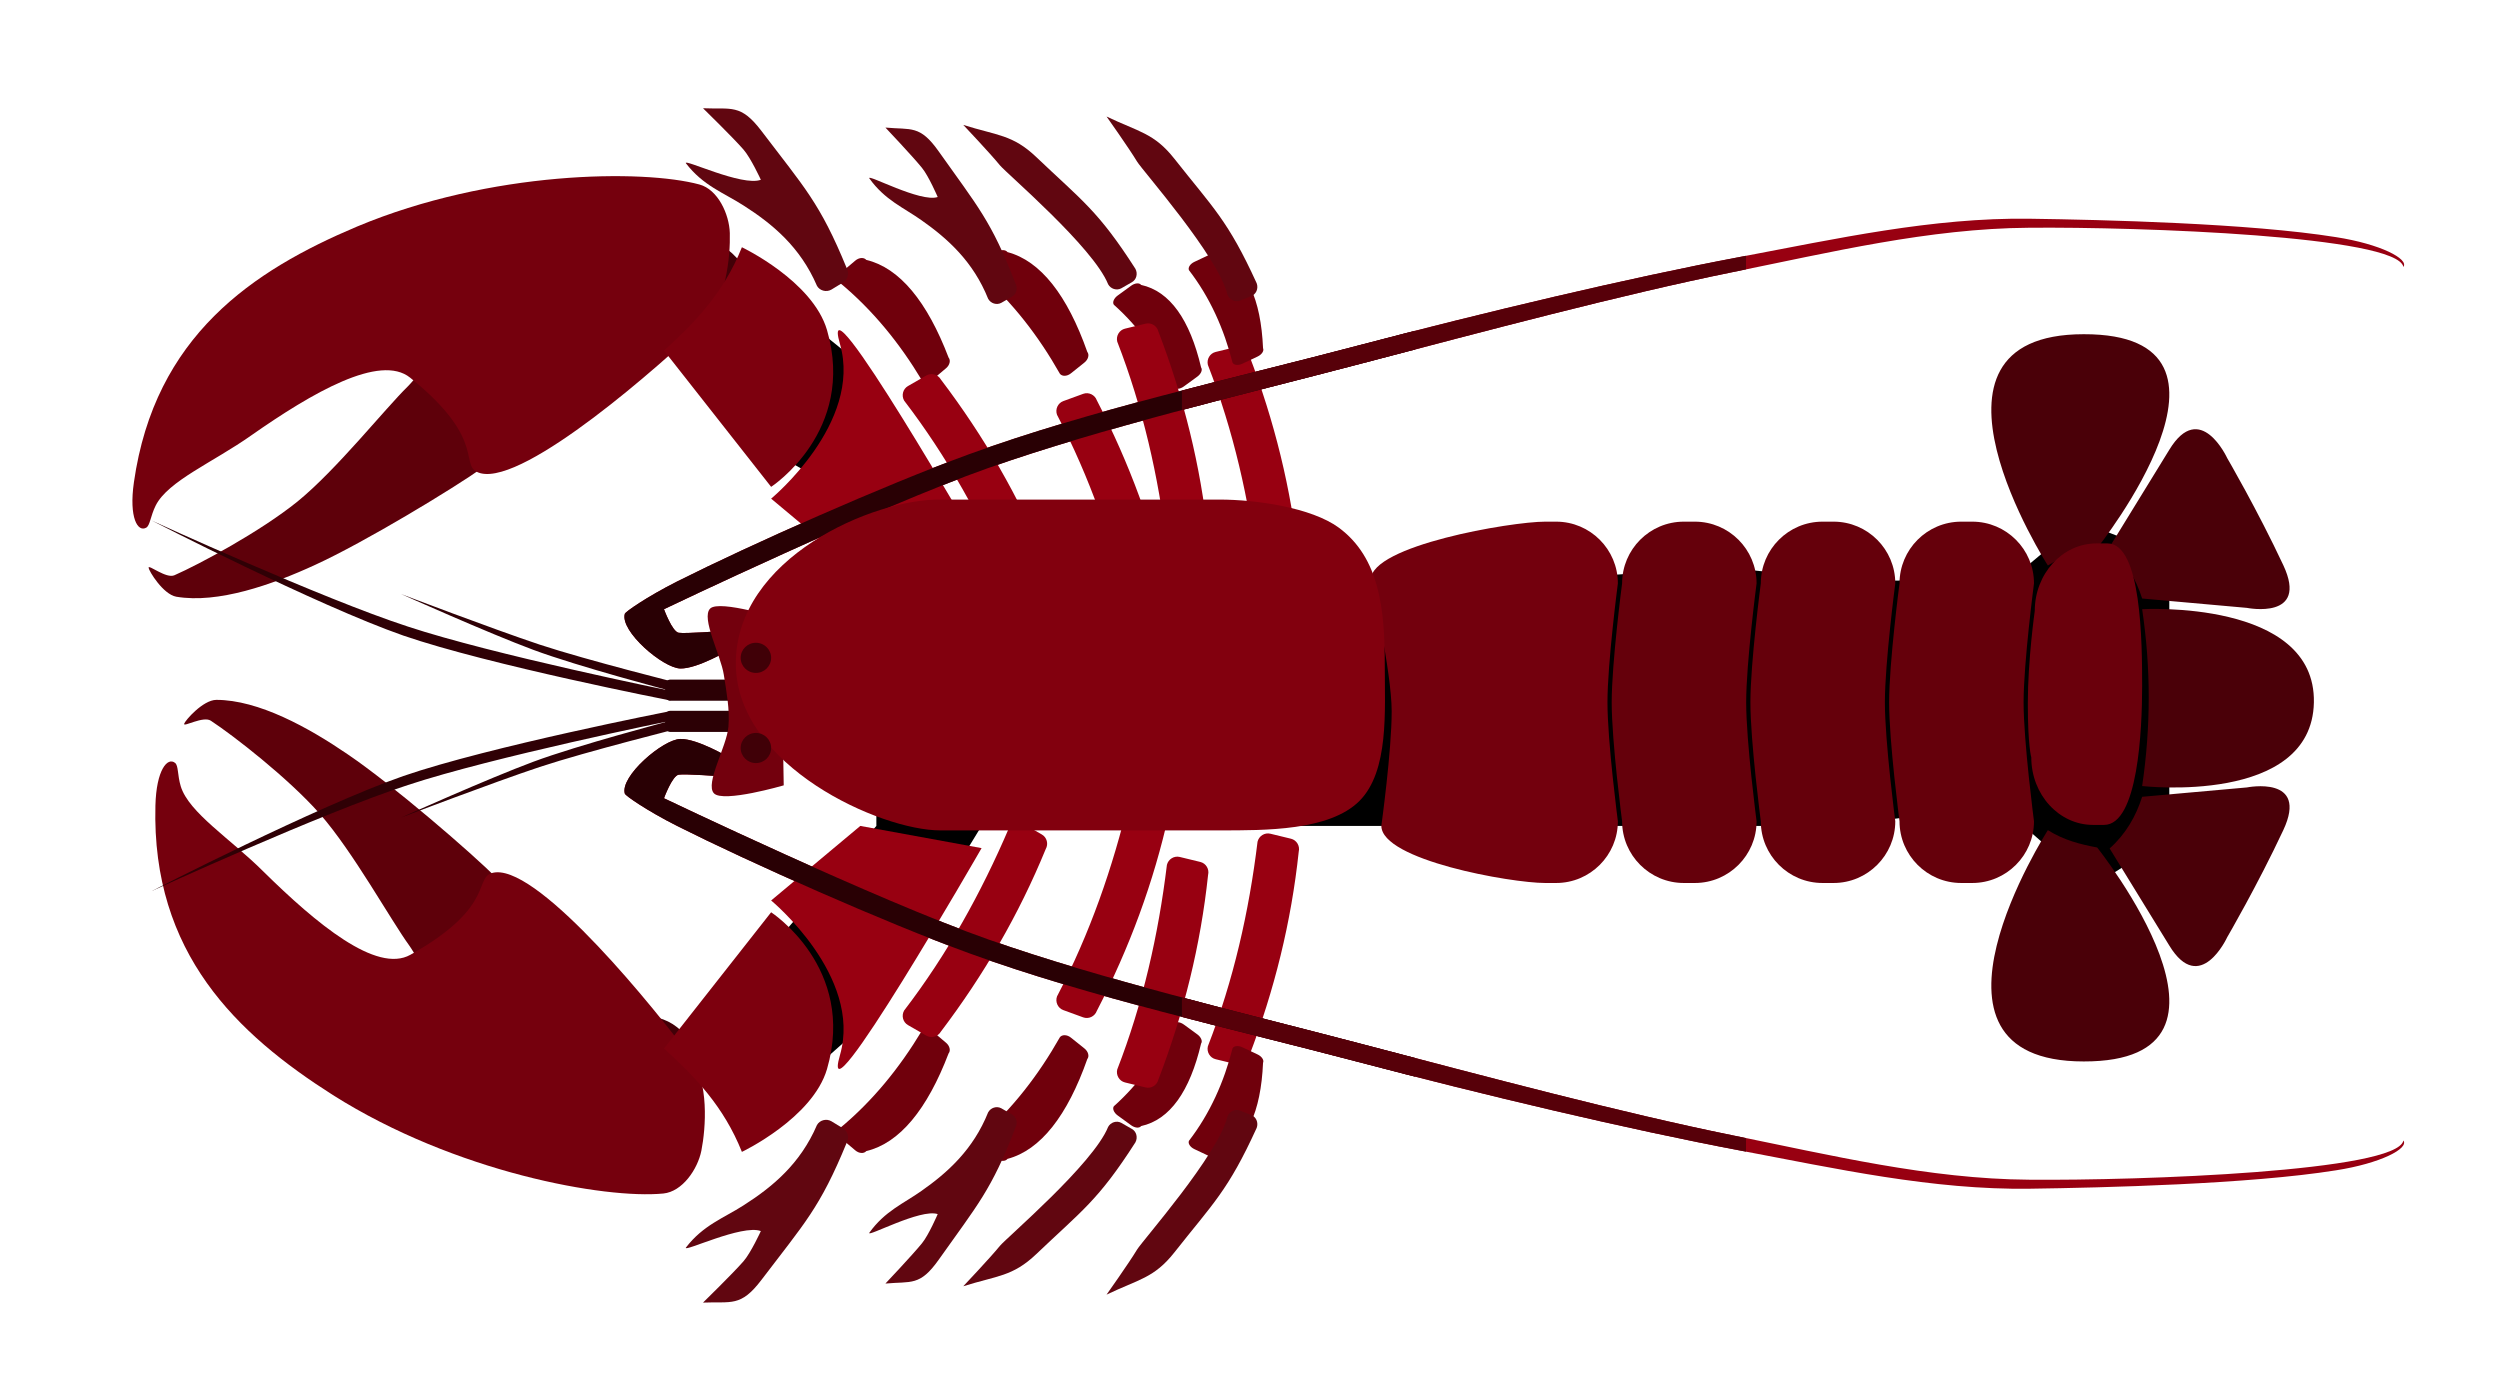 <?xml version="1.0" encoding="UTF-8" standalone="no"?>
<!DOCTYPE svg PUBLIC "-//W3C//DTD SVG 1.1//EN" "http://www.w3.org/Graphics/SVG/1.1/DTD/svg11.dtd">
<svg width="100%" height="100%" viewBox="0 0 1408 784" version="1.1" xmlns="http://www.w3.org/2000/svg" xmlns:xlink="http://www.w3.org/1999/xlink" xml:space="preserve" xmlns:serif="http://www.serif.com/" style="fill-rule:evenodd;clip-rule:evenodd;stroke-linejoin:round;stroke-miterlimit:2;">
    <g transform="matrix(1,0,0,1,-23140,0)">
        <g id="Artboard12" transform="matrix(1,0,0,1,-0.82,0)">
            <rect x="23140.8" y="0" width="1407.82" height="783.393" style="fill:none;"/>
            <g transform="matrix(1.19601e-16,-1.953,1.953,1.19601e-16,23041.4,47033.9)">
                <g transform="matrix(0.993,-0.115,0.115,0.993,136.457,2745.85)">
                    <path d="M23838,191.113C23846,184.794 23868.2,164.404 23878.5,152.466C23887.5,142.11 23897.1,128.685 23898.5,116.561C23898.9,112.724 23893.6,106.931 23892.7,106.558C23891.7,106.185 23894.4,112.344 23892.7,114.323C23887.7,120.308 23873.7,134.587 23862.4,142.464C23850.5,150.696 23829.5,159.313 23821.7,163.717C23819.4,165.027 23814.8,166.362 23815.6,168.889C23817.1,173.333 23827.1,187.163 23830.5,190.38C23832.1,191.81 23836.4,192.418 23838,191.113Z" style="fill:rgb(94,0,10);"/>
                </g>
                <g transform="matrix(-0.96,-0.279,-0.279,0.96,46885.9,6657.52)">
                    <path d="M23838,191.113C23846,184.794 23868.2,164.404 23878.5,152.466C23887.5,142.11 23897.1,128.685 23898.5,116.561C23898.9,112.724 23893.6,106.931 23892.7,106.558C23891.7,106.185 23894.4,112.344 23892.7,114.323C23887.7,120.308 23873.7,134.587 23862.4,142.464C23850.5,150.696 23829.5,159.313 23821.7,163.717C23819.4,165.027 23814.8,166.362 23815.6,168.889C23817.1,173.333 23827.1,187.163 23830.5,190.38C23832.1,191.81 23836.4,192.418 23838,191.113Z" style="fill:rgb(94,0,10);"/>
                </g>
                <g transform="matrix(1,0,0,1,0.82,0)">
                    <path d="M23850.2,627.278L23836.2,643.23L23827.4,655.785L23840.5,676.484L23921.7,676.484L23931.7,650.821L23914.8,630.604L23914.6,585.963L23918.5,547.493L23914.9,496.119L23913,436.254L23916.5,334.093L23979,296.626L23991.3,281.392L23951.9,273.283L23941.7,291.183L23903.9,303.628L23843.9,303.628L23808.9,273.283L23773.8,285.592L23784.5,297.677L23843.9,333.973L23843.9,582.633L23850.2,627.278Z"/>
                </g>
                <g transform="matrix(1,0,0,1,0.82,0)">
                    <path d="M23837.4,659.279C23841.6,663.966 23846.7,666.868 23852.3,668.651L23855,698.867C23855,698.867 23858.6,716.805 23842.7,709.364C23826.8,701.922 23811.8,693.177 23811.8,693.177C23811.8,693.177 23794.8,685.371 23809.4,676.484C23820.9,669.432 23837.4,659.279 23837.4,659.279Z" style="fill:rgb(74,0,8);"/>
                </g>
                <g transform="matrix(-1,0,0,1,47762.6,0)">
                    <path d="M23837.4,659.279C23841.6,663.966 23846.7,666.868 23852.3,668.651L23855,698.867C23855,698.867 23858.6,716.805 23842.7,709.364C23826.8,701.922 23811.8,693.177 23811.8,693.177C23811.8,693.177 23794.8,685.371 23809.4,676.484C23820.9,669.432 23837.4,659.279 23837.4,659.279Z" style="fill:rgb(74,0,8);"/>
                </g>
                <g transform="matrix(1,0,0,1,0.82,0)">
                    <path d="M23855.4,668.651C23872.5,671.183 23889.5,671.181 23906.4,668.651C23906.4,668.651 23909.3,718.777 23879.5,718.176C23849.8,717.576 23855.4,668.651 23855.4,668.651Z" style="fill:rgb(74,0,8);"/>
                </g>
                <g transform="matrix(0.972,-0.236,0.236,0.972,570.85,5653.81)">
                    <path d="M23983.1,419.412L23983.1,425.521C23983.1,427.207 23981.7,428.576 23980,428.576C23959.7,431.18 23939.5,431.261 23919.3,428.576C23917.6,428.576 23916.2,427.207 23916.2,425.521L23916.2,419.412C23916.2,417.726 23917.6,416.357 23919.3,416.357C23939.5,418.734 23959.8,419.042 23980,416.357C23981.7,416.357 23983.1,417.726 23983.1,419.412Z" style="fill:rgb(152,0,17);"/>
                </g>
                <g transform="matrix(0.439,-0.207,0.34,0.72,13336.2,5057.86)">
                    <path d="M23983.1,419.412L23983.1,425.521C23983.1,427.207 23981.7,428.576 23980,428.576C23966.9,435.68 23946.2,435.458 23919.3,428.576C23917.6,428.576 23916.2,427.207 23916.2,425.521L23916.2,419.412C23916.2,417.726 23917.6,416.357 23919.3,416.357C23939.5,418.734 23959.8,419.042 23980,416.357C23981.7,416.357 23983.1,417.726 23983.1,419.412Z" style="fill:rgb(112,0,12);"/>
                </g>
                <g transform="matrix(0.392,-0.285,0.468,0.643,14400,6938.7)">
                    <path d="M23983.1,419.412L23983.1,425.521C23983.1,427.207 23981.7,428.576 23980,428.576C23966.9,435.68 23946.2,435.458 23919.3,428.576C23917.6,428.576 23916.2,427.207 23916.2,425.521L23916.2,419.412C23916.2,417.726 23917.6,416.357 23919.3,416.357C23939.5,418.734 23959.8,419.042 23980,416.357C23981.7,416.357 23983.1,417.726 23983.1,419.412Z" style="fill:rgb(112,0,12);"/>
                </g>
                <g transform="matrix(0.474,-0.379,0.517,0.646,12422.1,9153.01)">
                    <path d="M23983.1,419.412L23983.1,425.521C23983.1,427.207 23981.7,428.576 23980,428.576C23966.9,435.68 23946.2,435.458 23919.3,428.576C23917.6,428.576 23916.2,427.207 23916.2,425.521L23916.2,419.412C23916.2,417.726 23917.6,416.357 23919.3,416.357C23939.5,418.734 23959.8,419.042 23980,416.357C23981.7,416.357 23983.1,417.726 23983.1,419.412Z" style="fill:rgb(112,0,12);"/>
                </g>
                <g transform="matrix(0.464,-0.391,0.533,0.632,12652.8,9406.04)">
                    <path d="M23983.1,419.412L23983.1,425.521C23983.1,427.207 23981.7,428.576 23980,428.576C23966.9,435.68 23946.2,435.458 23919.3,428.576C23917.6,428.576 23916.2,427.207 23916.2,425.521L23916.2,419.412C23916.2,417.726 23917.6,416.357 23919.3,416.357C23939.5,418.734 23959.8,419.042 23980,416.357C23981.7,416.357 23983.1,417.726 23983.1,419.412Z" style="fill:rgb(112,0,12);"/>
                </g>
                <g transform="matrix(0.972,-0.236,0.236,0.972,577.567,5627.67)">
                    <path d="M23983.1,419.412L23983.1,425.521C23983.1,427.207 23981.7,428.576 23980,428.576C23959.7,431.18 23939.5,431.261 23919.3,428.576C23917.6,428.576 23916.2,427.207 23916.2,425.521L23916.2,419.412C23916.2,417.726 23917.6,416.357 23919.3,416.357C23939.5,418.734 23959.8,419.042 23980,416.357C23981.7,416.357 23983.1,417.726 23983.1,419.412Z" style="fill:rgb(152,0,17);"/>
                </g>
                <g transform="matrix(0.939,-0.343,0.343,0.939,1303.24,8189.91)">
                    <path d="M23983.1,419.412L23983.1,425.521C23983.1,427.207 23981.7,428.576 23980,428.576C23959.7,431.18 23939.5,431.261 23919.3,428.576C23917.6,428.576 23916.2,427.207 23916.2,425.521L23916.2,419.412C23916.2,417.726 23917.6,416.357 23919.3,416.357C23939.5,418.734 23959.8,419.042 23980,416.357C23981.7,416.357 23983.1,417.726 23983.1,419.412Z" style="fill:rgb(152,0,17);"/>
                </g>
                <g transform="matrix(0.867,-0.498,0.498,0.867,2969.36,11892.7)">
                    <path d="M23983.1,419.412L23983.1,425.521C23983.1,427.207 23981.7,428.576 23980,428.576C23959.7,431.18 23939.5,431.261 23919.3,428.576C23917.6,428.576 23916.2,427.207 23916.2,425.521L23916.2,419.412C23916.2,417.726 23917.6,416.357 23919.3,416.357C23939.5,418.734 23959.8,419.042 23980,416.357C23981.7,416.357 23983.1,417.726 23983.1,419.412Z" style="fill:rgb(152,0,17);"/>
                </g>
                <g transform="matrix(0.867,-0.498,0.498,0.867,3054.14,11835.3)">
                    <path d="M23953.7,419.792C23953.7,419.792 23960.6,420.432 23963.8,419.782C23968.3,418.889 23979.9,415.604 23979.9,415.604C23975.5,422.525 23975.7,425.687 23965.8,426.959C23945.5,429.563 23939.5,431.261 23919.3,428.576C23917.6,428.576 23916.2,427.207 23916.2,425.521L23916.1,421.644C23916.1,419.958 23917.5,418.59 23919.1,418.59C23931.2,420.009 23941,416.356 23949.8,411.746C23955.8,408.635 23960.5,404.503 23968.6,403.421C23970.3,403.421 23954.6,414.15 23953.7,419.792Z" style="fill:rgb(97,6,16);"/>
                </g>
                <g transform="matrix(0.833,-0.448,0.429,0.797,3892.56,10718)">
                    <path d="M23953.7,419.792C23953.7,419.792 23960.6,420.432 23963.8,419.782C23968.3,418.889 23979.9,415.604 23979.9,415.604C23975.5,422.525 23975.7,425.687 23965.8,426.959C23945.5,429.563 23939.5,431.261 23919.3,428.576C23917.6,428.576 23916.2,427.207 23916.2,425.521L23916.1,421.644C23916.1,419.958 23917.5,418.59 23919.1,418.59C23931.2,420.009 23941,416.356 23949.8,411.746C23955.8,408.635 23960.5,404.503 23968.6,403.421C23970.3,403.421 23954.6,414.15 23953.7,419.792Z" style="fill:rgb(97,6,16);"/>
                </g>
                <g transform="matrix(0.833,-0.448,0.429,0.797,3896.75,10752.6)">
                    <path d="M23919.1,418.59C23931.2,420.009 23963.5,406.818 23966.7,406.167C23971.2,405.275 23982.8,401.99 23982.8,401.99C23975,409.92 23973.1,414.38 23963.6,417.631C23945.4,423.837 23940.4,426.888 23919.3,428.576C23917.6,428.576 23916.2,427.207 23916.2,425.521L23916.1,421.644C23916.1,419.958 23917.5,418.59 23919.1,418.59Z" style="fill:rgb(97,6,16);"/>
                </g>
                <g transform="matrix(0.888,-0.326,0.312,0.85,2627.15,7846.71)">
                    <path d="M23919.1,418.59C23931.2,420.009 23963.5,406.818 23966.7,406.167C23971.2,405.275 23982.8,401.99 23982.8,401.99C23975,409.92 23973.1,414.38 23963.6,417.631C23945.4,423.837 23940.4,426.888 23919.3,428.576C23917.6,428.576 23916.2,427.207 23916.2,425.521L23916.1,421.644C23916.1,419.958 23917.5,418.59 23919.1,418.59Z" style="fill:rgb(97,6,16);"/>
                </g>
                <g transform="matrix(-0.972,-0.236,-0.236,0.972,47188,5653.81)">
                    <path d="M23983.1,419.412L23983.1,425.521C23983.1,427.207 23981.7,428.576 23980,428.576C23959.7,431.18 23939.5,431.261 23919.3,428.576C23917.6,428.576 23916.2,427.207 23916.2,425.521L23916.2,419.412C23916.2,417.726 23917.6,416.357 23919.3,416.357C23939.5,418.734 23959.8,419.042 23980,416.357C23981.7,416.357 23983.1,417.726 23983.1,419.412Z" style="fill:rgb(152,0,17);"/>
                </g>
                <g transform="matrix(-0.439,-0.207,-0.34,0.72,34422.7,5057.86)">
                    <path d="M23983.1,419.412L23983.1,425.521C23983.1,427.207 23981.7,428.576 23980,428.576C23966.9,435.68 23946.2,435.458 23919.3,428.576C23917.6,428.576 23916.2,427.207 23916.2,425.521L23916.2,419.412C23916.2,417.726 23917.6,416.357 23919.3,416.357C23939.5,418.734 23959.8,419.042 23980,416.357C23981.7,416.357 23983.1,417.726 23983.1,419.412Z" style="fill:rgb(112,0,12);"/>
                </g>
                <g transform="matrix(-0.392,-0.285,-0.468,0.643,33358.9,6938.7)">
                    <path d="M23983.1,419.412L23983.1,425.521C23983.1,427.207 23981.7,428.576 23980,428.576C23966.9,435.68 23946.2,435.458 23919.3,428.576C23917.6,428.576 23916.2,427.207 23916.2,425.521L23916.2,419.412C23916.2,417.726 23917.6,416.357 23919.3,416.357C23939.5,418.734 23959.8,419.042 23980,416.357C23981.7,416.357 23983.1,417.726 23983.1,419.412Z" style="fill:rgb(112,0,12);"/>
                </g>
                <g transform="matrix(-0.474,-0.379,-0.517,0.646,35336.8,9153.01)">
                    <path d="M23983.1,419.412L23983.1,425.521C23983.1,427.207 23981.7,428.576 23980,428.576C23966.9,435.68 23946.2,435.458 23919.3,428.576C23917.6,428.576 23916.2,427.207 23916.2,425.521L23916.2,419.412C23916.2,417.726 23917.6,416.357 23919.3,416.357C23939.5,418.734 23959.8,419.042 23980,416.357C23981.7,416.357 23983.1,417.726 23983.1,419.412Z" style="fill:rgb(112,0,12);"/>
                </g>
                <g transform="matrix(-0.464,-0.391,-0.533,0.632,35106.1,9406.04)">
                    <path d="M23983.1,419.412L23983.1,425.521C23983.1,427.207 23981.7,428.576 23980,428.576C23966.9,435.68 23946.2,435.458 23919.3,428.576C23917.6,428.576 23916.2,427.207 23916.2,425.521L23916.2,419.412C23916.2,417.726 23917.6,416.357 23919.3,416.357C23939.5,418.734 23959.8,419.042 23980,416.357C23981.7,416.357 23983.1,417.726 23983.1,419.412Z" style="fill:rgb(112,0,12);"/>
                </g>
                <g transform="matrix(-0.972,-0.236,-0.236,0.972,47181.3,5627.67)">
                    <path d="M23983.1,419.412L23983.1,425.521C23983.1,427.207 23981.7,428.576 23980,428.576C23959.7,431.18 23939.5,431.261 23919.3,428.576C23917.6,428.576 23916.2,427.207 23916.2,425.521L23916.2,419.412C23916.2,417.726 23917.6,416.357 23919.3,416.357C23939.5,418.734 23959.8,419.042 23980,416.357C23981.7,416.357 23983.1,417.726 23983.1,419.412Z" style="fill:rgb(152,0,17);"/>
                </g>
                <g transform="matrix(-0.939,-0.343,-0.343,0.939,46455.6,8189.91)">
                    <path d="M23983.1,419.412L23983.1,425.521C23983.1,427.207 23981.7,428.576 23980,428.576C23959.7,431.18 23939.5,431.261 23919.3,428.576C23917.6,428.576 23916.2,427.207 23916.2,425.521L23916.2,419.412C23916.2,417.726 23917.6,416.357 23919.3,416.357C23939.5,418.734 23959.8,419.042 23980,416.357C23981.7,416.357 23983.1,417.726 23983.1,419.412Z" style="fill:rgb(152,0,17);"/>
                </g>
                <g transform="matrix(-0.867,-0.498,-0.498,0.867,44789.5,11892.7)">
                    <path d="M23983.1,419.412L23983.1,425.521C23983.1,427.207 23981.7,428.576 23980,428.576C23959.7,431.18 23939.5,431.261 23919.3,428.576C23917.6,428.576 23916.2,427.207 23916.2,425.521L23916.2,419.412C23916.2,417.726 23917.6,416.357 23919.3,416.357C23939.5,418.734 23959.8,419.042 23980,416.357C23981.7,416.357 23983.1,417.726 23983.1,419.412Z" style="fill:rgb(152,0,17);"/>
                </g>
                <g transform="matrix(-0.867,-0.498,-0.498,0.867,44704.8,11835.3)">
                    <path d="M23953.7,419.792C23953.7,419.792 23960.6,420.432 23963.8,419.782C23968.3,418.889 23979.9,415.604 23979.9,415.604C23975.5,422.525 23975.7,425.687 23965.8,426.959C23945.5,429.563 23939.5,431.261 23919.3,428.576C23917.6,428.576 23916.2,427.207 23916.2,425.521L23916.1,421.644C23916.1,419.958 23917.5,418.59 23919.1,418.59C23931.2,420.009 23941,416.356 23949.8,411.746C23955.8,408.635 23960.5,404.503 23968.6,403.421C23970.3,403.421 23954.6,414.15 23953.7,419.792Z" style="fill:rgb(97,6,16);"/>
                </g>
                <g transform="matrix(-0.833,-0.448,-0.429,0.797,43866.3,10718)">
                    <path d="M23953.7,419.792C23953.7,419.792 23960.6,420.432 23963.8,419.782C23968.3,418.889 23979.9,415.604 23979.9,415.604C23975.5,422.525 23975.7,425.687 23965.8,426.959C23945.5,429.563 23939.5,431.261 23919.3,428.576C23917.6,428.576 23916.2,427.207 23916.2,425.521L23916.1,421.644C23916.1,419.958 23917.5,418.59 23919.1,418.59C23931.2,420.009 23941,416.356 23949.8,411.746C23955.8,408.635 23960.5,404.503 23968.6,403.421C23970.3,403.421 23954.6,414.15 23953.7,419.792Z" style="fill:rgb(97,6,16);"/>
                </g>
                <g transform="matrix(-0.833,-0.448,-0.429,0.797,43862.1,10752.6)">
                    <path d="M23919.1,418.59C23931.2,420.009 23963.5,406.818 23966.7,406.167C23971.2,405.275 23982.8,401.99 23982.8,401.99C23975,409.92 23973.1,414.38 23963.6,417.631C23945.4,423.837 23940.4,426.888 23919.3,428.576C23917.6,428.576 23916.2,427.207 23916.2,425.521L23916.1,421.644C23916.1,419.958 23917.5,418.59 23919.1,418.59Z" style="fill:rgb(97,6,16);"/>
                </g>
                <g transform="matrix(-0.888,-0.326,-0.312,0.85,45131.7,7846.71)">
                    <path d="M23919.1,418.59C23931.2,420.009 23963.5,406.818 23966.7,406.167C23971.2,405.275 23982.8,401.99 23982.8,401.99C23975,409.92 23973.1,414.38 23963.6,417.631C23945.4,423.837 23940.4,426.888 23919.3,428.576C23917.6,428.576 23916.2,427.207 23916.2,425.521L23916.1,421.644C23916.1,419.958 23917.5,418.59 23919.1,418.59Z" style="fill:rgb(97,6,16);"/>
                </g>
                <g transform="matrix(1,0,0,1,-2.18,0)">
                    <path d="M23922,641.463C23922,641.463 23988.7,598.635 23988.7,651.805C23988.8,704.974 23927,655.68 23927,655.68C23926.1,650.867 23924.9,646.075 23922,641.463Z" style="fill:rgb(74,0,8);"/>
                </g>
                <g transform="matrix(-1,0,0,1,47765.5,0)">
                    <path d="M23922,641.463C23922,641.463 23988.7,598.635 23988.7,651.805C23988.8,704.974 23927,655.68 23927,655.68C23926.1,650.867 23924.9,646.075 23922,641.463Z" style="fill:rgb(74,0,8);"/>
                </g>
                <g transform="matrix(1,0,0,1,0.82,0)">
                    <path d="M23843.9,298.999L23822.4,273.283C23822.4,273.283 23800.6,299.7 23777.8,293.131C23755,286.563 23837.5,333.973 23837.5,333.973L23843.9,298.999" style="fill:rgb(152,0,17);"/>
                </g>
                <g transform="matrix(0.856,-0.518,0.518,0.856,3315.9,12327.1)">
                    <ellipse cx="23751.2" cy="245.047" rx="15.282" ry="18.057" style="fill:rgb(66,0,7);"/>
                </g>
                <g transform="matrix(1,0,0,1,-2.635,-0.536)">
                    <path d="M23935.1,537.015L23935.1,540.203C23935.1,550.025 23927.1,557.999 23917.3,557.999C23917.3,557.999 23894.4,554.999 23883,554.999C23871.6,554.999 23848.7,557.999 23848.7,557.999C23838.9,557.999 23830.9,550.025 23830.9,540.203L23830.9,537.015C23830.9,527.193 23838.9,519.219 23848.7,519.219C23848.7,519.219 23871.6,516.219 23883,516.219C23894.4,516.219 23917.3,519.219 23917.3,519.219C23927.1,519.219 23935.1,527.193 23935.1,537.015Z" style="fill:rgb(101,0,11);"/>
                </g>
                <g transform="matrix(1,0,0,1,-2.635,-40.536)">
                    <path d="M23935.1,537.015L23935.1,540.203C23935.1,550.025 23927.1,557.999 23917.3,557.999C23917.3,557.999 23894.4,554.999 23883,554.999C23871.6,554.999 23848.7,557.999 23848.7,557.999C23838.9,557.999 23830.9,550.025 23830.9,540.203L23830.9,537.015C23830.9,527.193 23837.5,489.791 23847.4,489.791C23847.4,489.791 23868.9,492.772 23880.4,492.772C23891.8,492.772 23918.4,486.779 23918.4,486.779C23928.2,486.779 23935.1,527.193 23935.1,537.015Z" style="fill:rgb(115,0,13);"/>
                </g>
                <g transform="matrix(1,0,0,1,-2.635,39.464)">
                    <path d="M23935.1,537.015L23935.1,540.203C23935.1,550.025 23927.1,557.999 23917.3,557.999C23917.3,557.999 23894.4,554.999 23883,554.999C23871.6,554.999 23848.7,557.999 23848.7,557.999C23838.9,557.999 23830.9,550.025 23830.9,540.203L23830.9,537.015C23830.9,527.193 23838.9,519.219 23848.7,519.219C23848.7,519.219 23871.6,516.219 23883,516.219C23894.4,516.219 23917.3,519.219 23917.3,519.219C23927.1,519.219 23935.1,527.193 23935.1,537.015Z" style="fill:rgb(101,0,11);"/>
                </g>
                <g transform="matrix(1,0,0,1,-2.635,79.464)">
                    <path d="M23935.1,537.015L23935.1,540.203C23935.1,550.025 23927.1,557.999 23917.3,557.999C23917.3,557.999 23894.4,554.999 23883,554.999C23871.6,554.999 23848.7,557.999 23848.7,557.999C23838.9,557.999 23830.9,550.025 23830.9,540.203L23830.9,537.015C23830.9,527.193 23838.9,519.219 23848.7,519.219C23848.7,519.219 23871.6,516.219 23883,516.219C23894.4,516.219 23917.3,519.219 23917.3,519.219C23927.1,519.219 23935.1,527.193 23935.1,537.015Z" style="fill:rgb(101,0,11);"/>
                </g>
                <g transform="matrix(1.094,0,0,1,-2247.87,119.464)">
                    <path d="M23925.1,536.015L23925.1,539.203C23925.1,549.025 23898.9,549.187 23887.5,549.187C23876.1,549.187 23850.9,548.025 23850.9,538.203L23850.9,535.015C23850.9,525.193 23858.9,517.219 23868.7,517.219C23868.7,517.219 23871.6,516.219 23883,516.219C23894.4,516.219 23907.3,518.219 23907.3,518.219C23917.1,518.219 23925.1,526.193 23925.1,536.015Z" style="fill:rgb(106,0,12);"/>
                </g>
                <g transform="matrix(0.993,-0.115,0.115,0.993,136.457,2745.85)">
                    <path d="M23780.5,240.616C23772.6,245.136 23759.6,242.67 23753.2,240.616C23748,238.927 23742.1,233.805 23742.2,228.295C23742.5,211.464 23755.1,169.421 23781.4,136.856C23802,111.474 23828,89.62 23870.2,95.616C23880.5,97.066 23883.8,100.741 23881.8,102.671C23880.9,103.577 23878.3,102.914 23874.9,103.522C23867.1,104.949 23858.2,116.054 23847.8,124.327C23831,137.836 23814.7,153.413 23819,163.717C23830.4,191.084 23840,183.803 23839.8,190.988C23839.2,204.368 23794.9,232.345 23780.5,240.616Z" style="fill:rgb(117,0,13);"/>
                </g>
                <g transform="matrix(-1,0,0,1,47761.5,0)">
                    <path d="M23843.9,298.999L23822.4,273.283C23822.4,273.283 23800.6,299.7 23777.8,293.131C23755,286.563 23837.5,333.973 23837.5,333.973L23843.9,298.999" style="fill:rgb(152,0,17);"/>
                </g>
                <g transform="matrix(-0.677,-0.736,-0.736,0.677,40258.1,17567.1)">
                    <ellipse cx="23751.2" cy="245.047" rx="15.282" ry="18.057" style="fill:rgb(66,0,7);"/>
                </g>
                <g transform="matrix(-0.96,-0.279,-0.279,0.96,46885.9,6657.52)">
                    <path d="M23780.5,240.616C23772.6,245.136 23759.6,242.67 23753.2,240.616C23748,238.927 23742.1,233.805 23742.2,228.295C23742.5,211.464 23755.1,169.421 23781.4,136.856C23802,111.474 23828,89.62 23870.2,95.616C23880.5,97.066 23883.8,100.741 23881.8,102.671C23880.9,103.577 23878.3,102.914 23874.9,103.522C23867.1,104.949 23858.2,116.054 23847.8,124.327C23831,137.836 23814.7,153.413 23819,163.717C23830.4,191.084 23840,183.803 23839.8,190.988C23839.2,204.368 23794.9,232.345 23780.5,240.616Z" style="fill:rgb(117,0,13);"/>
                </g>
                <g transform="matrix(1,0,0,1,1.82,0)">
                    <path d="M23893.7,261.243C23893.7,261.243 23888.2,252.101 23888.3,247.107C23888.4,242.112 23899.1,229.603 23904.1,231.097C23904.6,231.242 23908.8,237.105 23913.4,246.191C23924,267.293 23941.1,305.777 23950.1,330.389C23962.9,365.612 23971.8,405.99 23981.4,442.431C23991,478.9 24000.9,520.482 24007,552.789C24012.2,580.369 24018.4,608.208 24018,636.273C24017.7,657.298 24016.7,699.575 24012.7,724.52C24010.7,737.384 24006.4,745.638 24004.1,743.993C24013,742.273 24015.7,668.209 24015.4,635.966C24015.2,607.171 24008.3,578.75 24002.6,550.533C23996.1,518.493 23985.6,479.187 23976.3,443.728C23966.9,407.952 23957.9,369.434 23946.1,335.876C23934.8,303.819 23905.4,242.384 23905.4,242.384C23905.4,242.384 23898.9,244.759 23898.6,246.63C23898.3,248.501 23899.1,259.191 23899.1,259.191L23893.7,261.243Z" style="fill:rgb(152,0,17);"/>
                    <clipPath id="_clip1">
                        <path d="M23893.7,261.243C23893.7,261.243 23888.2,252.101 23888.3,247.107C23888.4,242.112 23899.1,229.603 23904.1,231.097C23904.6,231.242 23908.8,237.105 23913.4,246.191C23924,267.293 23941.1,305.777 23950.1,330.389C23962.9,365.612 23971.8,405.99 23981.4,442.431C23991,478.9 24000.9,520.482 24007,552.789C24012.2,580.369 24018.4,608.208 24018,636.273C24017.7,657.298 24016.7,699.575 24012.7,724.52C24010.7,737.384 24006.4,745.638 24004.1,743.993C24013,742.273 24015.7,668.209 24015.4,635.966C24015.2,607.171 24008.3,578.75 24002.6,550.533C23996.1,518.493 23985.6,479.187 23976.3,443.728C23966.9,407.952 23957.9,369.434 23946.1,335.876C23934.8,303.819 23905.4,242.384 23905.4,242.384C23905.4,242.384 23898.9,244.759 23898.6,246.63C23898.3,248.501 23899.1,259.191 23899.1,259.191L23893.7,261.243Z"/>
                    </clipPath>
                    <g clip-path="url(#_clip1)">
                        <g transform="matrix(-1,0,0,1,47757.3,0)">
                            <rect x="23700" y="204.378" width="343.709" height="254.573" style="fill:rgb(41,0,4);"/>
                        </g>
                        <g transform="matrix(-1,0,0,0.639,47825,261.146)">
                            <rect x="23700" y="204.378" width="343.709" height="254.573" style="fill:rgb(87,0,9);"/>
                        </g>
                    </g>
                </g>
                <g transform="matrix(-1,1.22465e-16,1.22465e-16,1,47758.1,-3.63776e-12)">
                    <path d="M23893.7,261.243C23893.7,261.243 23888.2,252.101 23888.3,247.107C23888.4,242.112 23899.1,229.603 23904.1,231.097C23904.6,231.242 23908.8,237.105 23913.4,246.191C23924,267.293 23941.1,305.777 23950.1,330.389C23962.9,365.612 23971.8,405.99 23981.4,442.431C23991,478.9 24000.9,520.482 24007,552.789C24012.2,580.369 24018.4,608.208 24018,636.273C24017.7,657.298 24016.7,699.575 24012.7,724.52C24010.7,737.384 24006.4,745.638 24004.1,743.993C24013,742.273 24015.7,668.209 24015.4,635.966C24015.2,607.171 24008.3,578.75 24002.6,550.533C23996.1,518.493 23985.6,479.187 23976.3,443.728C23966.9,407.952 23957.9,369.434 23946.1,335.876C23934.8,303.819 23905.4,242.384 23905.4,242.384C23905.4,242.384 23898.9,244.759 23898.6,246.63C23898.3,248.501 23899.1,259.191 23899.1,259.191L23893.7,261.243Z" style="fill:rgb(152,0,17);"/>
                    <clipPath id="_clip2">
                        <path d="M23893.7,261.243C23893.7,261.243 23888.2,252.101 23888.3,247.107C23888.4,242.112 23899.1,229.603 23904.1,231.097C23904.6,231.242 23908.8,237.105 23913.4,246.191C23924,267.293 23941.1,305.777 23950.1,330.389C23962.9,365.612 23971.8,405.99 23981.4,442.431C23991,478.9 24000.9,520.482 24007,552.789C24012.2,580.369 24018.4,608.208 24018,636.273C24017.7,657.298 24016.7,699.575 24012.7,724.52C24010.7,737.384 24006.4,745.638 24004.1,743.993C24013,742.273 24015.7,668.209 24015.4,635.966C24015.2,607.171 24008.3,578.75 24002.6,550.533C23996.1,518.493 23985.6,479.187 23976.3,443.728C23966.9,407.952 23957.9,369.434 23946.1,335.876C23934.8,303.819 23905.4,242.384 23905.4,242.384C23905.4,242.384 23898.9,244.759 23898.6,246.63C23898.3,248.501 23899.1,259.191 23899.1,259.191L23893.7,261.243Z"/>
                    </clipPath>
                    <g clip-path="url(#_clip2)">
                        <g transform="matrix(-1,0,0,1,47757.3,0)">
                            <rect x="23700" y="204.378" width="343.709" height="254.573" style="fill:rgb(41,0,4);"/>
                        </g>
                        <g transform="matrix(-1,0,0,0.639,47825,261.146)">
                            <rect x="23700" y="204.378" width="343.709" height="254.573" style="fill:rgb(87,0,9);"/>
                        </g>
                    </g>
                </g>
                <g transform="matrix(1,0,5.55112e-17,1.238,2.222,-39.151)">
                    <path d="M23871,232.06C23871,232.06 23864,209.452 23859.5,198.468C23855,187.541 23844.9,166.161 23844.9,166.161C23844.9,166.161 23856.2,186.519 23861,196.967C23865.8,207.364 23872.8,228.847 23872.8,228.847C23872.8,228.847 23862.4,187.575 23854.3,167.781C23846.2,147.648 23823.7,108.052 23823.7,108.052C23823.7,108.052 23848.2,146.592 23856.9,166.724C23865.4,186.689 23875.6,228.847 23875.6,228.847" style="fill:rgb(47,0,5);"/>
                </g>
                <g transform="matrix(-1,0,-5.55112e-17,1.238,47756.5,-39.151)">
                    <path d="M23871,232.06C23871,232.06 23864,209.452 23859.5,198.468C23855,187.541 23844.9,166.161 23844.9,166.161C23844.9,166.161 23856.2,186.519 23861,196.967C23865.8,207.364 23872.8,228.847 23872.8,228.847C23872.8,228.847 23862.4,187.575 23854.3,167.781C23846.2,147.648 23823.7,108.052 23823.7,108.052C23823.7,108.052 23848.2,146.592 23856.9,166.724C23865.4,186.689 23875.6,228.847 23875.6,228.847" style="fill:rgb(47,0,5);"/>
                </g>
                <g transform="matrix(1,0,0,0.592,1.82,107.246)">
                    <path d="M23876.1,231.396L23876.1,260.554C23876.1,261.961 23875.4,263.104 23874.6,263.104L23871.5,263.104C23870.7,263.104 23870,261.961 23870,260.554L23870,231.396C23870,229.989 23870.7,228.847 23871.5,228.847L23874.6,228.847C23875.4,228.847 23876.1,229.989 23876.1,231.396Z" style="fill:rgb(44,0,5);"/>
                </g>
                <g transform="matrix(1,0,0,0.592,10.82,107.246)">
                    <path d="M23876.1,231.396L23876.1,260.554C23876.1,261.961 23875.4,263.104 23874.6,263.104L23871.5,263.104C23870.7,263.104 23870,261.961 23870,260.554L23870,231.396C23870,229.989 23870.7,228.847 23871.5,228.847L23874.6,228.847C23875.4,228.847 23876.1,229.989 23876.1,231.396Z" style="fill:rgb(44,0,5);"/>
                </g>
                <g transform="matrix(1,0,0,1,0.82,0)">
                    <path d="M23903.6,276.106C23903.6,276.106 23909.2,258.462 23906.6,255.717C23903.9,252.972 23893.2,258.761 23887.5,259.636C23882.6,260.402 23877.5,261.386 23872.5,260.969C23866.8,260.495 23856.1,254.135 23853.3,256.793C23850.5,259.45 23855.6,276.914 23855.6,276.914L23903.6,276.106Z" style="fill:rgb(115,0,13);"/>
                </g>
                <g transform="matrix(1.284,0,0,1,-6776.63,4)">
                    <path d="M23921.7,318.042L23921.7,398.616C23921.7,409.102 23919.9,425.099 23915.4,432.97C23908.6,444.83 23896.9,446.242 23884.5,446.242C23874.3,446.242 23860.7,447.515 23854,438.92C23847.3,430.295 23847.4,411.781 23847.4,398.616L23847.4,318.042C23847.4,300.893 23861.8,259.328 23884.7,259.105C23908.6,258.872 23921.9,298.853 23921.7,318.042Z" style="fill:rgb(130,0,14);"/>
                </g>
                <g transform="matrix(1,0,0,1,0.82,0)">
                    <path d="M23779.7,242.384L23819,273.283C23819,273.283 23803,297.888 23773.8,289.402C23759.6,285.253 23749.9,264.853 23749.9,264.853C23763,259.638 23771.7,251.239 23779.7,242.384Z" style="fill:rgb(125,0,14);"/>
                </g>
                <g transform="matrix(-1,0,0,1,47761.5,0)">
                    <path d="M23779.7,242.384L23819,273.283C23819,273.283 23803,297.888 23773.8,289.402C23759.6,285.253 23749.9,264.853 23749.9,264.853C23763,259.638 23771.7,251.239 23779.7,242.384Z" style="fill:rgb(125,0,14);"/>
                </g>
                <g transform="matrix(1,0,0,1,-1.709,-1.751)">
                    <ellipse cx="23868.9" cy="270.641" rx="4.348" ry="4.393" style="fill:rgb(64,0,7);"/>
                </g>
                <g transform="matrix(1,0,0,1,24.291,-1.751)">
                    <ellipse cx="23868.9" cy="270.641" rx="4.348" ry="4.393" style="fill:rgb(64,0,7);"/>
                </g>
            </g>
        </g>
    </g>
</svg>
